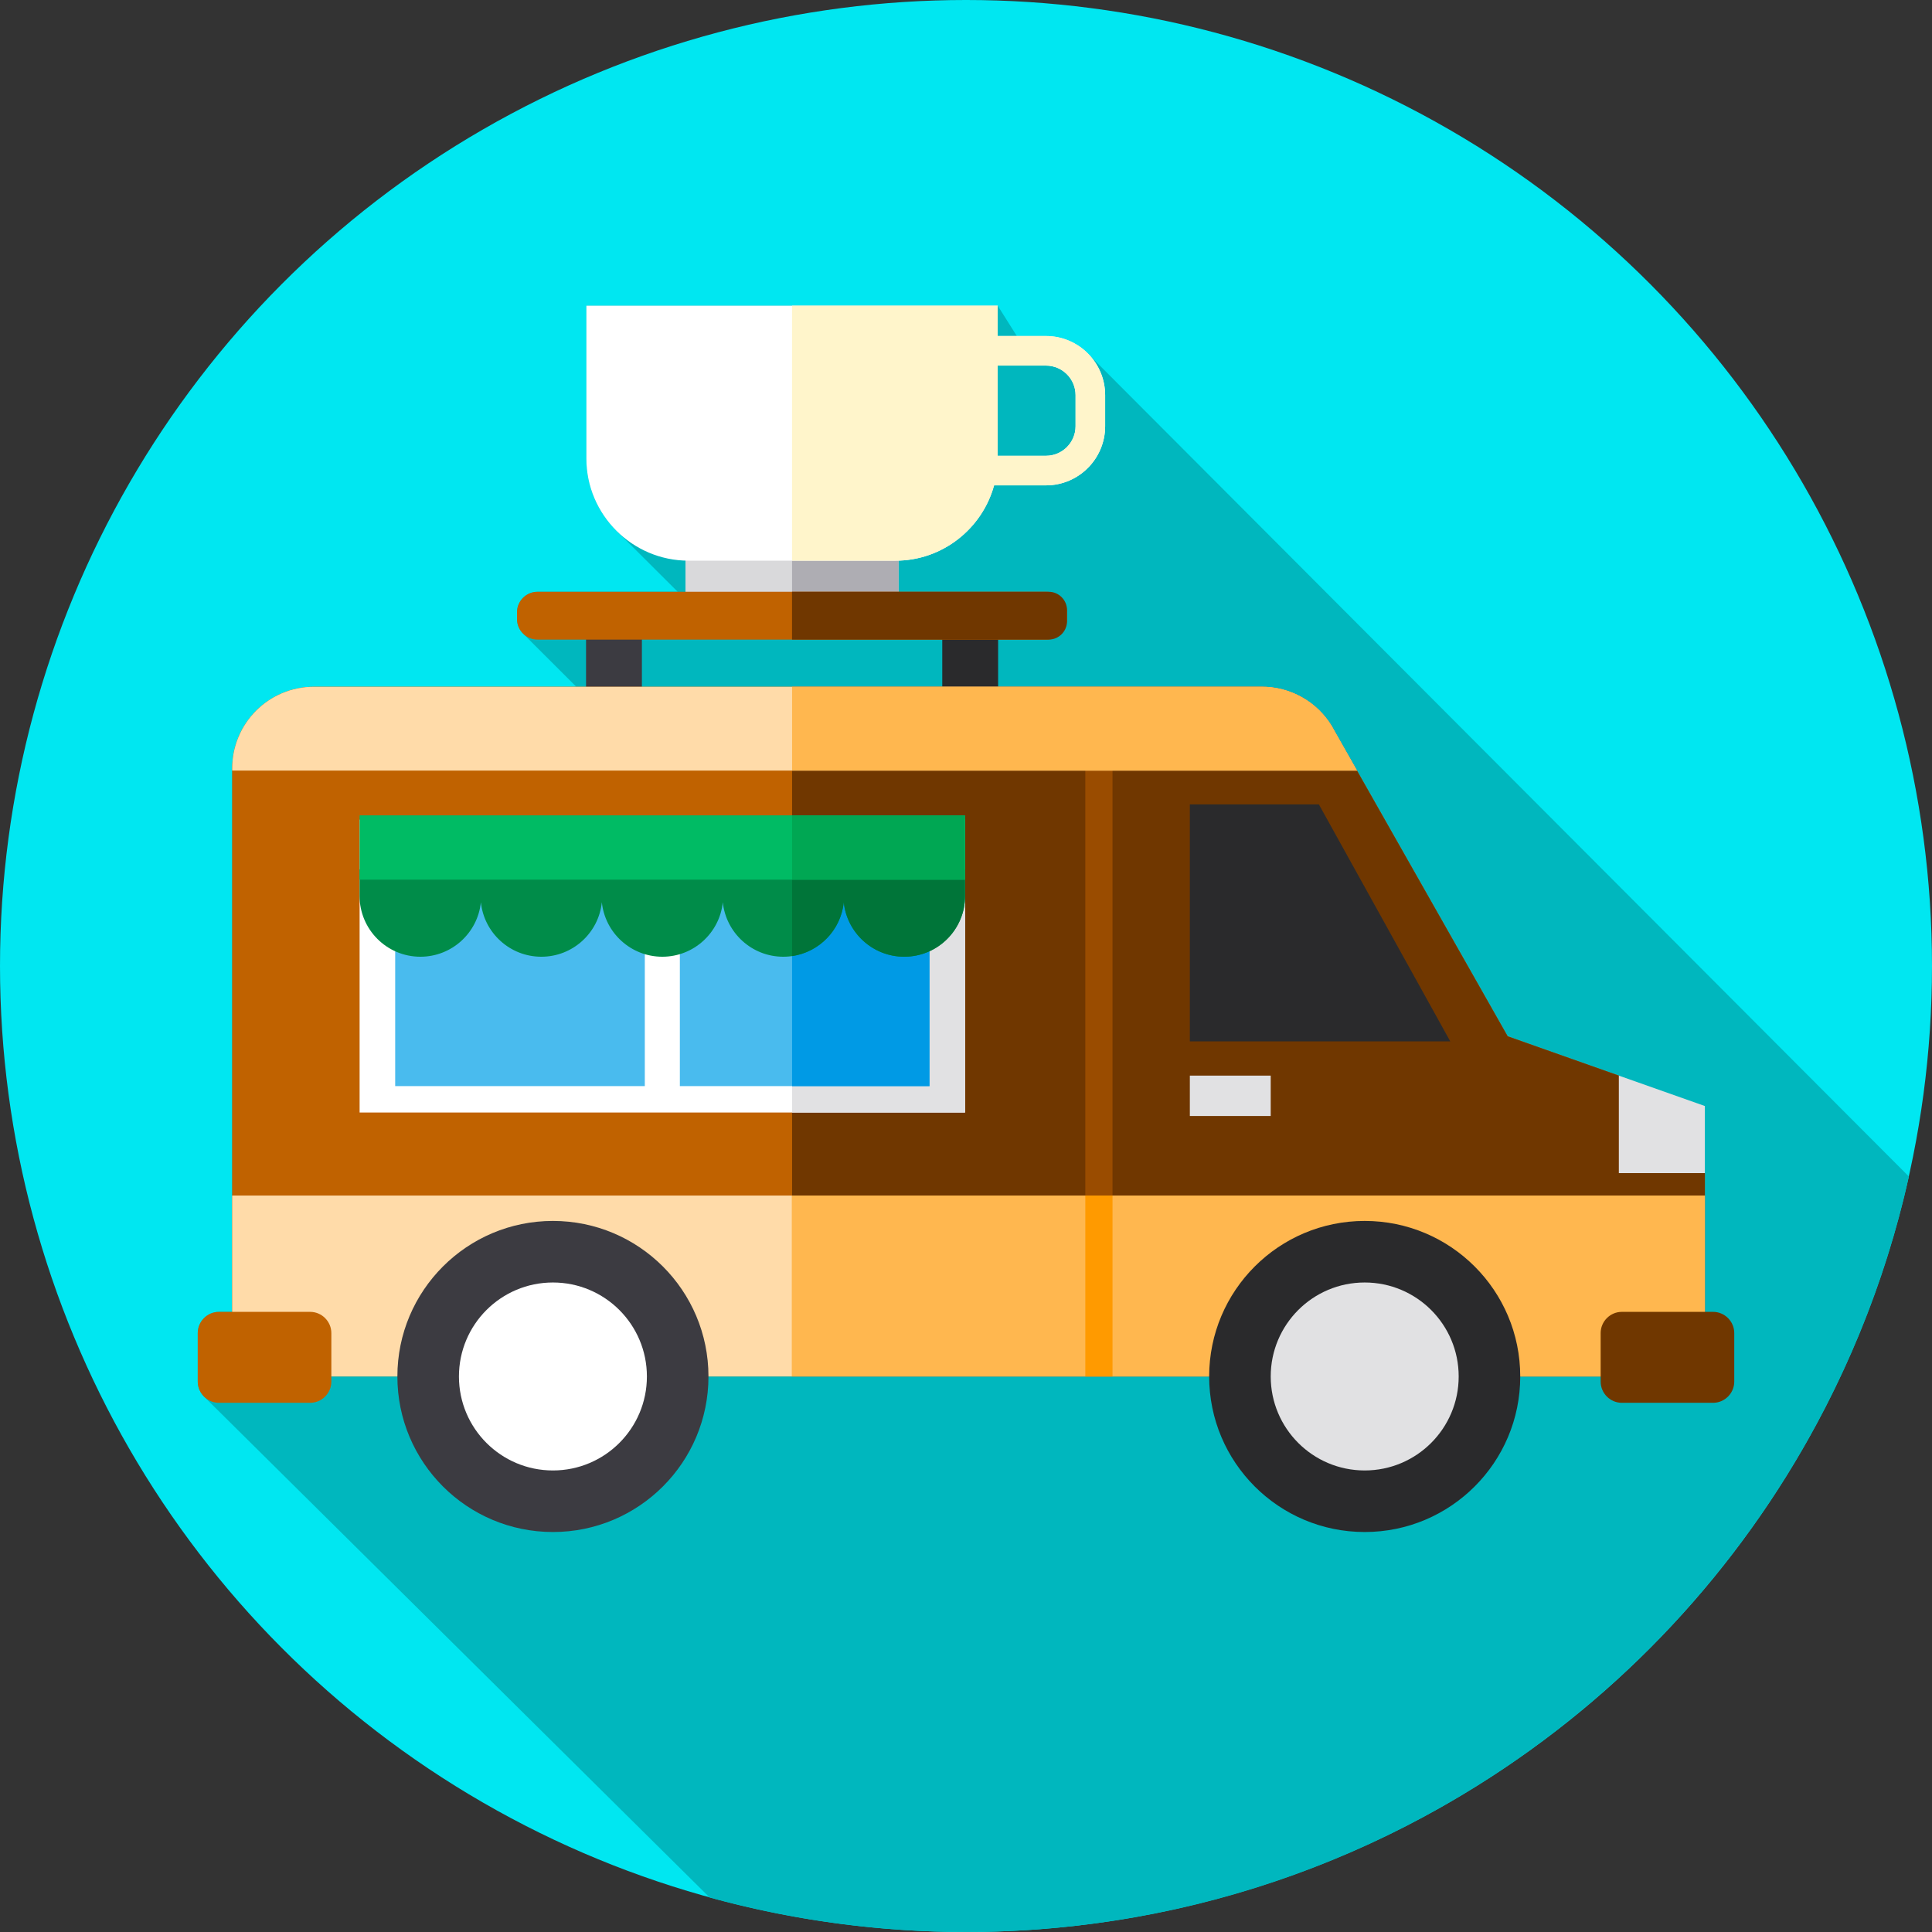 <?xml version="1.0" encoding="iso-8859-1"?>
<!-- Generator: Adobe Illustrator 19.0.0, SVG Export Plug-In . SVG Version: 6.00 Build 0)  -->
<svg version="1.1" id="Capa_1" xmlns="http://www.w3.org/2000/svg" xmlns:xlink="http://www.w3.org/1999/xlink" x="0px" y="0px"
	 viewBox="0 0 512 512" style="enable-background:new 0 0 512 512;" xml:space="preserve">
<rect x="0" y="0" width="512" height="512" fill="#333333" stroke="none"/>
<circle style="fill:#00E7F1;" cx="256" cy="256" r="256"/>
<path style="fill:#00B7BE;" d="M505.882,311.803L288.733,94.143c-2.863-3.126-6.969-5.094-11.533-5.094h-7.733L264.399,81H155.392
	v40.529c0,7.637,3.209,14.558,8.344,19.486l15.865,15.812h-37.167c-2.98,0-5.419,2.438-5.419,5.419v1.835
	c0,1.519,0.634,2.896,1.651,3.88l13.992,13.97c-0.413,0.043-0.652,0.068-0.652,0.068H83.171c-11.956,0-21.649,9.692-21.649,21.649
	v144.008h-3.493c-3.094,0-5.625,2.531-5.625,5.625v12.852c0,1.665,0.733,3.167,1.893,4.198l133.781,132.541
	C209.71,508.812,232.481,512,256,512C378.217,512,480.414,426.35,505.882,311.803z"/>
<rect x="155.31" y="163" style="fill:#3C3B41;" width="14.801" height="21.333"/>
<rect x="249.71" y="163" style="fill:#2A2A2C;" width="14.801" height="21.333"/>
<path style="fill:#C06200;" d="M451.814,310.884l-22.804-25.835l-29.46-10.419l-45.867-80.871
	c-3.708-7.22-11.142-11.759-19.258-11.759H83.171c-11.956,0-21.649,9.692-21.649,21.649v161.129h390.292V310.884z"/>
<path style="fill:#703700;" d="M451.809,310.884l0.001,53.896h-241.9V182h124.52c0.36,0,0.72,0.01,1.06,0.03
	c0.06-0.01,0.11,0,0.16,0c0.1,0.01,0.21,0.01,0.31,0.02c0.24,0.02,0.49,0.04,0.73,0.07c0.23,0.02,0.47,0.05,0.7,0.09
	c0.02-0.01,0.05,0,0.07,0.01c0.24,0.03,0.47,0.07,0.71,0.11s0.49,0.09,0.73,0.14c0.21,0.04,0.42,0.09,0.63,0.14
	c0.12,0.03,0.24,0.06,0.36,0.09c0.21,0.06,0.43,0.11,0.64,0.18c0,0,0.01,0,0.02,0.01c0.4,0.11,0.8,0.24,1.19,0.38
	c0.23,0.09,0.46,0.17,0.69,0.27c2.08,0.82,4.02,1.97,5.75,3.39c0.16,0.14,0.32,0.27,0.48,0.41c0.22,0.18,0.43,0.38,0.64,0.58
	c0.14,0.14,0.29,0.27,0.43,0.42c0.19,0.18,0.37,0.37,0.54,0.57c0.12,0.12,0.23,0.24,0.34,0.36c0.21,0.23,0.41,0.47,0.61,0.72
	c0.02,0.01,0.03,0.03,0.03,0.04c0.12,0.14,0.23,0.28,0.33,0.42c0.19,0.23,0.37,0.48,0.54,0.73c0.11,0.15,0.21,0.31,0.31,0.46
	c0.19,0.26,0.36,0.53,0.51,0.8c0.09,0.14,0.18,0.29,0.26,0.44c0.09,0.14,0.18,0.29,0.24,0.44c0.09,0.14,0.16,0.29,0.24,0.44
	l5.93,10.46h0.01l39.93,70.41l29.46,10.419L451.809,310.884z"/>
<rect x="287.62" y="199.91" style="fill:#9A4C00;" width="7.206" height="164.86"/>
<rect x="61.52" y="316.83" style="fill:#FFDBA9;" width="390.29" height="47.944"/>
<rect x="209.83" y="316.83" style="fill:#FFB74F;" width="241.98" height="47.944"/>
<circle style="fill:#3C3B41;" cx="146.53" cy="364.78" r="41.22"/>
<circle style="fill:#FFFFFF;" cx="146.53" cy="364.78" r="24.906"/>
<circle style="fill:#2A2A2C;" cx="361.66" cy="364.78" r="41.22"/>
<circle style="fill:#E1E1E3;" cx="361.66" cy="364.78" r="24.906"/>
<path style="fill:#FFDBA9;" d="M359.623,204.219H61.525v-0.567c0-11.962,9.694-21.656,21.646-21.656h251.251
	c0.413,0,0.826,0.01,1.23,0.029c7.638,0.442,14.517,4.881,18.034,11.731L359.623,204.219z"/>
<path style="fill:#FFB74F;" d="M359.62,204.22H209.91V182h124.52c0.36,0,0.72,0.01,1.06,0.03c0.06-0.01,0.11,0,0.16,0
	c0.1,0.01,0.21,0.01,0.31,0.02c0.24,0.02,0.49,0.04,0.73,0.07c0.23,0.02,0.47,0.05,0.7,0.09c0.02-0.01,0.05,0,0.07,0.01
	c0.24,0.03,0.47,0.07,0.71,0.11s0.49,0.09,0.73,0.14c0.21,0.04,0.42,0.09,0.63,0.14c0.12,0.03,0.24,0.06,0.36,0.09
	c0.21,0.06,0.43,0.11,0.64,0.18c0,0,0.01,0,0.02,0.01c0.4,0.11,0.8,0.24,1.19,0.38c0.23,0.09,0.46,0.17,0.69,0.27
	c2.08,0.82,4.02,1.97,5.75,3.39c0.16,0.14,0.32,0.27,0.48,0.41c0.22,0.18,0.43,0.38,0.64,0.58c0.14,0.14,0.29,0.27,0.43,0.42
	c0.19,0.18,0.37,0.37,0.54,0.57c0.12,0.12,0.23,0.24,0.34,0.36c0.21,0.23,0.41,0.47,0.61,0.72c0.02,0.01,0.03,0.03,0.03,0.04
	c0.12,0.14,0.23,0.28,0.33,0.42c0.19,0.23,0.37,0.48,0.54,0.73c0.11,0.15,0.21,0.31,0.31,0.46c0.19,0.26,0.36,0.53,0.51,0.8
	c0.09,0.14,0.18,0.29,0.26,0.44c0.09,0.14,0.18,0.29,0.24,0.44c0.1,0.15,0.17,0.29,0.25,0.44L359.62,204.22z"/>
<path style="fill:#703700;" d="M453.971,371.758h-24.156c-3.094,0-5.625-2.531-5.625-5.625v-12.852c0-3.094,2.531-5.625,5.625-5.625
	h24.156c3.094,0,5.625,2.531,5.625,5.625v12.852C459.596,369.227,457.064,371.758,453.971,371.758z"/>
<path style="fill:#C06200;" d="M82.185,371.758H58.029c-3.094,0-5.625-2.531-5.625-5.625v-12.852c0-3.094,2.531-5.625,5.625-5.625
	h24.156c3.094,0,5.625,2.531,5.625,5.625v12.852C87.81,369.227,85.279,371.758,82.185,371.758z"/>
<rect x="95.3" y="217.21" style="fill:#FFFFFF;" width="160.46" height="77.62"/>
<rect x="209.91" y="217.21" style="fill:#E1E1E3;" width="45.84" height="77.62"/>
<g>
	<rect x="104.73" y="238.32" style="fill:#49BBEE;" width="66.15" height="49.51"/>
	<rect x="180.17" y="238.32" style="fill:#49BBEE;" width="66.15" height="49.51"/>
</g>
<rect x="209.91" y="238.32" style="fill:#009AE5;" width="36.42" height="49.52"/>
<polygon style="fill:#E1E1E3;" points="451.809,293.109 451.809,310.884 429.01,310.884 429.01,285.049 "/>
<polygon style="fill:#2A2A2C;" points="315.322,275.976 384.338,275.976 349.514,213.166 315.322,213.166 "/>
<rect x="315.32" y="285.05" style="fill:#E1E1E3;" width="21.433" height="10.703"/>
<rect x="287.62" y="316.83" style="fill:#FF9A00;" width="7.206" height="47.944"/>
<path style="fill:#008C49;" d="M255.75,237.428c0,8.9-7.215,16.115-16.115,16.115c-8.336,0-15.192-6.33-16.028-14.444
	c-0.836,8.115-7.692,14.444-16.028,14.444s-15.192-6.329-16.028-14.444c-0.836,8.115-7.692,14.444-16.028,14.444
	s-15.192-6.329-16.028-14.444c-0.836,8.115-7.692,14.444-16.028,14.444s-15.192-6.329-16.028-14.444
	c-0.836,8.115-7.692,14.444-16.028,14.444c-8.9,0-16.115-7.215-16.115-16.115v-7.053H255.75V237.428z"/>
<path style="fill:#007539;" d="M255.75,230.38v7.05c0,8.9-7.21,16.11-16.11,16.11c-8.34,0-15.2-6.33-16.03-14.44
	c-0.76,7.34-6.45,13.22-13.7,14.27v-22.99H255.75z"/>
<rect x="95.3" y="216.08" style="fill:#00BB64;" width="160.45" height="17.04"/>
<rect x="209.91" y="216.08" style="fill:#00A753;" width="45.84" height="17.04"/>
<rect x="181.66" y="148.05" style="fill:#D9D9DB;" width="56.47" height="9.201"/>
<rect x="209.9" y="148.05" style="fill:#AEADB3;" width="28.23" height="9.199"/>
<path style="fill:#C06200;" d="M277.357,169.5H142.434c-2.98,0-5.419-2.439-5.419-5.419v-1.835c0-2.98,2.438-5.419,5.419-5.419
	h134.923c2.98,0,5.419,2.438,5.419,5.419v1.835C282.776,167.061,280.338,169.5,277.357,169.5z"/>
<path style="fill:#703700;" d="M282.775,161.693v2.943c0,2.673-2.187,4.864-4.864,4.864h-68.015v-12.672h68.015
	C280.588,156.828,282.775,159.016,282.775,161.693z"/>
<path style="fill:#FFFFFF;" d="M277.201,89.049H264.4V81H155.392v40.529c0,14.88,12.174,27.054,27.054,27.054h54.9
	c12.426,0,22.959-8.493,26.097-19.958h13.758c8.642,0,15.673-7.031,15.673-15.673v-8.23
	C292.873,96.08,285.842,89.049,277.201,89.049z M285.037,112.952c0,4.321-3.515,7.836-7.836,7.836H264.4V96.885h12.801
	c4.321,0,7.836,3.515,7.836,7.836V112.952z"/>
<path style="fill:#FFF5CB;" d="M277.201,89.049H264.4V81h-54.504v67.583h27.45c12.426,0,22.959-8.493,26.097-19.958h13.758
	c8.642,0,15.673-7.031,15.673-15.673v-8.23C292.873,96.08,285.842,89.049,277.201,89.049z M285.037,112.952
	c0,4.321-3.515,7.836-7.836,7.836H264.4V96.885h12.801c4.321,0,7.836,3.515,7.836,7.836V112.952z"/>
<g>
</g>
<g>
</g>
<g>
</g>
<g>
</g>
<g>
</g>
<g>
</g>
<g>
</g>
<g>
</g>
<g>
</g>
<g>
</g>
<g>
</g>
<g>
</g>
<g>
</g>
<g>
</g>
<g>
</g>
</svg>
